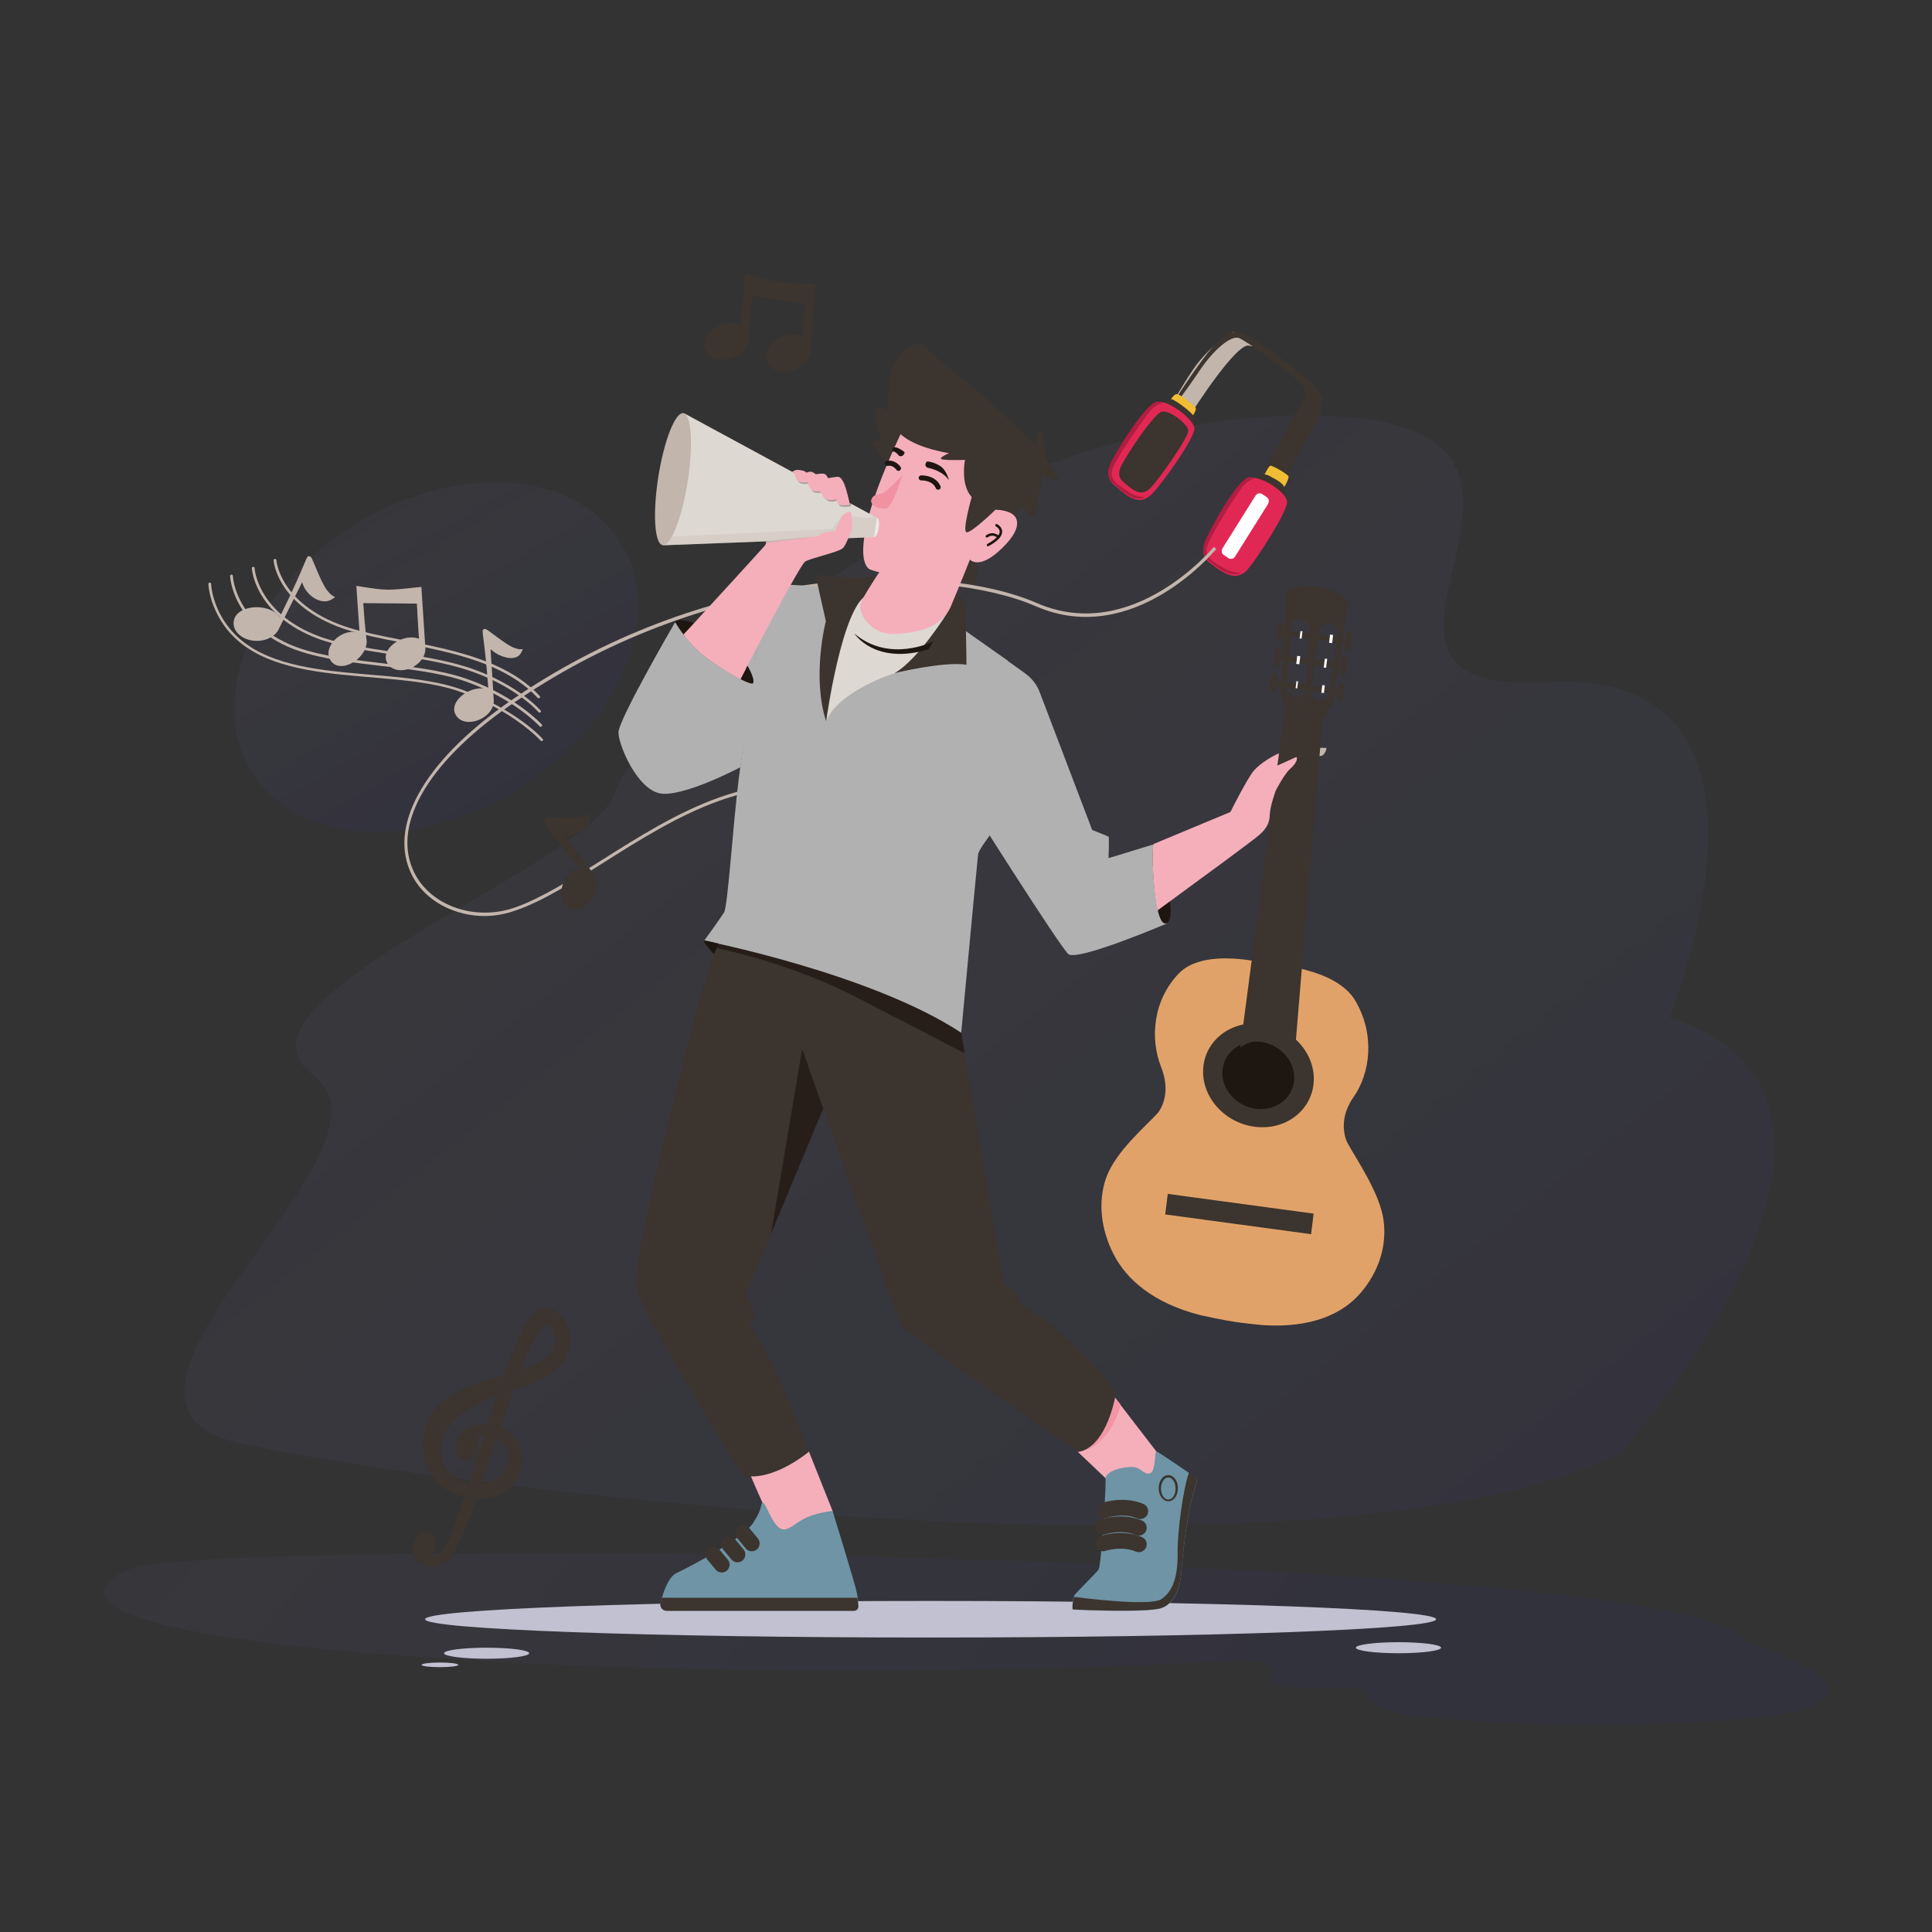 <svg width="400" height="400" viewBox="0 0 400 400" fill="none" xmlns="http://www.w3.org/2000/svg">
<rect x="0" y="0" width="400" height="400" fill="#333333" stroke="none"/>
<path opacity="0.18" d="M335.451 300.946C335.451 300.946 399.883 228.378 345.643 210.635C345.643 210.635 375.33 138.169 320.405 141.257C265.479 144.345 342.39 85.091 268.783 86.027C195.177 86.964 131.838 149.053 127.314 164.087C122.79 179.122 43.845 207.041 64.814 222.557C85.783 238.072 10.524 289.885 49.59 298.794C88.655 307.704 274.629 331.016 335.451 300.946Z" fill="url(#paint0_linear)"/>
<path opacity="0.18" d="M361.401 339.824C361.401 339.824 388.928 348.43 374.237 353.568C359.546 358.706 296.792 357.238 288.684 354.454C280.576 351.67 284.668 349.67 280.907 349.493C277.145 349.316 260.141 350.531 263.166 347.063C266.19 343.595 256.735 343.545 253.558 343.899C250.407 344.253 175.834 348.101 99.965 343.899C24.096 339.697 11.972 331.041 27.172 324.713C42.371 318.385 350.828 320.714 361.401 339.824Z" fill="url(#paint1_linear)"/>
<path opacity="0.18" d="M128.407 112.225C137.887 127.26 128.508 150.141 107.463 163.303C86.418 176.465 61.663 174.946 52.182 159.911C42.702 144.876 52.08 121.995 73.125 108.833C94.17 95.671 118.926 97.164 128.407 112.225Z" fill="url(#paint2_linear)"/>
<path d="M246.88 85.192C246.88 85.192 256.123 70.671 258.673 71.566C261.222 72.46 256.393 68.565 255.403 68.77C254.413 68.975 249.998 72.185 247.115 76.363C244.288 80.551 242.569 83.795 242.569 83.795L246.88 85.192Z" fill="#C2B5AC"/>
<path d="M262.163 96.627C262.163 96.627 268.674 84.856 269.469 83.525C270.264 82.194 270.989 80.659 268.564 78.631C266.139 76.603 257.881 70.408 256.443 69.962C254.948 69.505 251.562 71.977 248.329 76.779C245.096 81.581 243.959 82.851 243.959 82.851L242.995 83.896C242.995 83.896 242.813 83.416 245.036 80.099C247.273 76.72 250.793 71.713 252.616 70.308C254.439 68.903 255.773 68.052 258.444 69.548C261.116 71.044 274.176 80.007 273.855 82.829C273.549 85.59 273.156 86.48 271.392 89.623C269.627 92.765 265.781 99.378 265.781 99.378C265.781 99.378 262.315 97.229 262.163 96.627Z" fill="#3C342E"/>
<path d="M261.716 98.455C261.716 98.455 262.621 96.477 263.048 96.42C263.475 96.364 266.733 98.216 266.795 98.679C266.857 99.142 265.747 101.474 265.237 101.387C264.728 101.299 261.716 98.455 261.716 98.455Z" fill="#F1BD34"/>
<path d="M259.889 99.262C259.889 99.262 260.852 97.489 262.874 98.561C264.897 99.632 266.043 100.354 265.935 101.306C265.827 102.259 265.992 103.325 265.085 103.358C264.192 103.329 259.889 99.262 259.889 99.262Z" fill="#3C342E"/>
<path d="M242.256 82.978C242.256 82.978 243.073 81.356 243.841 81.619C244.608 81.881 247.499 84.142 247.592 84.484C247.686 84.827 247.029 86.281 246.63 86.213C246.158 86.197 242.256 82.978 242.256 82.978Z" fill="#F1BD34"/>
<path d="M240.735 83.751C240.735 83.751 241.596 82.409 242.56 82.645C243.525 82.882 246.967 85.573 247.079 86.113C247.19 86.653 247.168 87.754 246.547 87.838C245.911 87.985 240.735 83.751 240.735 83.751Z" fill="#3C342E"/>
<path d="M247.283 88.656C247.466 90.587 240.6 100.129 238.583 102.177C238.114 102.664 237.689 102.968 237.222 103.202C235.623 103.995 233.739 103.282 230.771 100.478C230.771 100.478 228.496 99.19 230.099 95.93C231.759 92.679 237.593 83.523 239.837 83.225C240.204 83.163 240.71 83.253 241.203 83.403C243.65 84.216 247.125 87.109 247.283 88.656Z" fill="#E12855"/>
<path d="M230.247 97.363C229.598 99.623 232.306 100.794 233.568 101.769C234.35 102.346 235.726 102.842 236.966 102.938C235.403 103.722 233.56 103.018 230.656 100.249C230.656 100.249 228.431 98.977 229.995 95.754C231.615 92.542 237.311 83.491 239.504 83.194C239.863 83.133 240.359 83.222 240.84 83.37C239.915 83.643 238.933 84.155 238.225 84.967C236.599 86.99 230.826 95.152 230.247 97.363Z" fill="#B41C41"/>
<path d="M246.003 89.147C246.133 90.559 239.71 99.531 238.25 100.978C237.939 101.302 237.585 101.556 237.246 101.748C236.061 102.297 234.714 101.805 232.619 99.792C232.619 99.792 230.966 98.867 232.122 96.482C233.265 94.157 238.983 85.439 240.616 85.223C240.912 85.212 241.263 85.211 241.642 85.342C243.438 85.912 245.927 87.996 246.003 89.147Z" fill="#3C342E"/>
<path d="M266.466 103.809C266.72 105.688 260.311 115.554 258.436 117.751C258.024 118.248 257.585 118.612 257.119 118.846C255.508 119.699 253.597 119.108 250.518 116.539C250.518 116.539 248.161 115.363 249.593 112.076C251.096 108.739 256.46 99.319 258.73 98.899C259.096 98.838 259.617 98.867 260.109 99.017C262.682 99.536 266.267 102.194 266.466 103.809Z" fill="#E12855"/>
<path d="M254.362 115.586L253.367 114.907C252.911 114.638 252.832 113.996 253.127 113.484L259.919 102.65C260.214 102.138 260.826 101.996 261.282 102.265L262.277 102.944C262.734 103.213 262.813 103.855 262.518 104.367L255.725 115.201C255.43 115.713 254.818 115.855 254.362 115.586Z" fill="white"/>
<path d="M249.835 113.419C249.296 115.7 252.036 116.751 253.438 117.627C254.29 118.154 255.681 118.59 256.951 118.566C255.373 119.41 253.499 118.826 250.479 116.286C250.479 116.286 248.168 115.123 249.569 111.87C251.04 108.566 256.29 99.242 258.514 98.826C258.874 98.765 259.384 98.793 259.866 98.942C258.981 99.284 257.983 99.857 257.329 100.679C255.756 102.713 250.375 111.138 249.835 113.419Z" fill="#B41C41"/>
<path d="M96.884 189.338C91.535 188.335 86.872 185.109 84.874 180.285C80.525 170.063 88.657 156.652 106.637 144.452C147.838 116.458 194.642 116.145 214.669 124.858C234.536 133.477 251.152 113.394 251.309 113.233L251.822 113.647C251.65 113.869 234.763 134.346 214.459 125.518C194.534 116.888 148.034 117.194 106.978 145.088C89.241 157.016 81.25 170.072 85.436 179.946C88.55 187.33 98.106 190.902 106.673 187.868C112.077 185.958 118.155 182.14 124.521 178.122C139.803 168.467 157.072 157.532 176.631 164.568C185.151 167.627 190.69 172.606 193.1 179.351C197.021 190.128 191.336 201.837 191.25 201.948L190.71 201.656C190.796 201.545 196.296 190.119 192.494 179.618C190.158 173.079 184.708 168.243 176.363 165.217C157.095 158.235 139.956 169.131 124.818 178.686C118.38 182.754 112.359 186.583 106.839 188.472C103.532 189.695 100.082 189.938 96.884 189.338Z" fill="#C2B5AC"/>
<path d="M192.669 339.035C250.471 339.035 297.329 337.339 297.329 335.246C297.329 333.154 250.471 331.457 192.669 331.457C134.866 331.457 88.008 333.154 88.008 335.246C88.008 337.339 134.866 339.035 192.669 339.035Z" fill="#C1C1D1"/>
<path d="M172.376 312.813L167.484 300.544L154.5 303.371C154.5 303.371 160.72 318.346 161.808 318.406C162.895 318.467 171.893 315.76 172.376 312.813Z" fill="#F4AFBB"/>
<path d="M170.443 229.516C170.443 229.516 154.318 267.887 154.439 268.188C154.499 268.488 156.673 272.097 156.311 272.398C156.009 272.638 155.164 274.262 155.164 274.262C155.164 274.262 159.995 280.276 167.423 300.604C167.423 300.604 159.995 306.859 153.835 305.476C153.835 305.476 132.637 271.616 131.671 266.323C130.704 261.091 145.32 202.031 148.702 195.415C152.084 188.8 164.102 198.422 164.102 198.422L170.443 229.516Z" fill="#3C342E"/>
<path opacity="0.7" d="M170.443 229.516L166.095 217.067L159.633 255.437L170.443 229.516Z" fill="#1E1610"/>
<path d="M172.375 312.813C172.375 312.813 177.086 328.029 177.448 329.954C177.629 330.976 177.69 331.878 177.75 332.54C177.75 333.081 177.327 333.502 176.844 333.502H138.011C137.166 333.502 136.562 332.72 136.743 331.938C137.226 329.894 138.313 326.526 140.065 325.684C142.601 324.481 153.653 318.767 155.948 315.279C158.243 311.791 157.277 311.069 158.001 311.189C158.726 311.31 160.296 317.324 162.712 316.602C165.128 315.88 165.49 313.715 172.375 312.813Z" fill="#6E94A5"/>
<path d="M153.957 317.504L155.648 319.549" stroke="#3C342E" stroke-width="3.251" stroke-miterlimit="10" stroke-linecap="round"/>
<path d="M150.996 319.79L152.687 321.835" stroke="#3C342E" stroke-width="3.251" stroke-miterlimit="10" stroke-linecap="round"/>
<path d="M147.676 321.835L149.427 323.94" stroke="#3C342E" stroke-width="3.251" stroke-miterlimit="10" stroke-linecap="round"/>
<path d="M138.011 333.502H176.784C177.327 333.502 177.75 333.081 177.69 332.54C177.69 332.059 177.629 331.457 177.508 330.796H137.045C136.924 331.217 136.804 331.578 136.743 331.938C136.562 332.72 137.166 333.502 138.011 333.502Z" fill="#3C342E"/>
<path d="M239.349 300.424L229.203 287.253L223.164 300.604L229.686 306.799C229.747 306.799 240.98 309.746 239.349 300.424Z" fill="#F4AFBB"/>
<path d="M223.223 300.604C223.223 300.604 229.322 300.424 232.04 290.861L229.262 287.253L223.223 300.604Z" fill="#F296A5"/>
<path d="M199.004 213.879L207.882 265.962L210.358 267.346L210.781 269.451C210.781 269.451 222.316 276.187 231.073 288.275C231.073 288.275 229.382 299.582 223.222 300.604C223.222 300.604 187.771 276.126 186.624 274.382C185.536 272.638 158.48 195.536 158.48 195.536C158.48 195.536 193.025 196.738 199.004 213.879Z" fill="#3C342E"/>
<path opacity="0.7" d="M199.73 218.089L199.005 213.819C193.812 198.843 166.756 196.077 160.052 195.596C156.247 193.371 150.872 191.266 148.759 195.355C148.638 195.596 148.517 195.897 148.336 196.257C151.416 196.919 164.219 199.866 176.358 206C186.444 211.173 195.503 215.864 199.73 218.089Z" fill="#1E1610"/>
<path d="M228.899 306.258C229.02 307.701 227.993 324.18 227.45 324.962C226.906 325.684 222.86 329.713 222.498 330.194C222.135 330.675 221.833 333.201 222.135 333.262C222.437 333.322 237.717 333.983 240.495 332.961C243.273 331.938 244.36 328.691 244.601 325.323C244.783 321.955 245.93 313.475 246.534 311.189C247.138 308.904 247.983 306.198 247.802 306.077C247.621 305.957 239.71 300.484 239.408 300.484C239.045 300.484 239.287 304.333 238.26 304.935C237.234 305.536 236.509 304.333 235.301 303.852C234.093 303.371 228.718 304.213 228.899 306.258Z" fill="#6E94A5"/>
<path d="M222.136 333.201C222.438 333.262 237.717 333.923 240.495 332.901C243.273 331.878 244.36 328.631 244.602 325.263C244.783 321.895 245.931 313.415 246.535 311.129C247.139 308.844 247.984 306.137 247.803 306.017C247.742 305.957 247.139 305.536 246.172 304.874C244.964 308.182 243.757 317.143 243.817 321.474C243.877 326.405 242.851 329.473 240.435 331.096C238.019 332.72 222.377 330.615 222.377 330.615C222.076 331.457 221.955 333.201 222.136 333.201Z" fill="#3C342E"/>
<path d="M241.884 305.897C242.729 305.897 243.393 306.919 243.393 308.182C243.393 309.445 242.729 310.468 241.884 310.468C241.038 310.468 240.374 309.445 240.374 308.182C240.374 306.919 241.038 305.897 241.884 305.897ZM241.884 305.416C240.736 305.416 239.891 306.619 239.891 308.122C239.891 309.626 240.797 310.829 241.884 310.829C243.031 310.829 243.877 309.626 243.877 308.122C243.877 306.619 243.031 305.416 241.884 305.416Z" fill="#3C342E"/>
<path d="M228.66 312.693C228.66 312.693 232.525 311.37 236.088 312.873" stroke="#3C342E" stroke-width="3.251" stroke-miterlimit="10" stroke-linecap="round"/>
<path d="M228.355 316.121C228.355 316.121 232.221 314.798 235.784 316.301" stroke="#3C342E" stroke-width="3.251" stroke-miterlimit="10" stroke-linecap="round"/>
<path d="M228.355 319.549C228.355 319.549 232.221 318.226 235.784 319.73" stroke="#3C342E" stroke-width="3.251" stroke-miterlimit="10" stroke-linecap="round"/>
<path d="M196.11 126.913C196.11 126.913 188.983 146.399 171.228 151.932C153.472 157.466 174.549 126.432 178.898 123.425C183.246 120.418 196.11 126.913 196.11 126.913Z" fill="#DED8D3"/>
<path d="M185.237 139.363C185.237 139.363 173.521 143.031 171.045 149.346L172.615 121.741C172.615 121.741 160.839 120.658 159.45 121.079C158.061 121.5 154.075 152.414 152.927 161.435C151.78 170.456 150.693 187.597 149.907 188.92C149.062 190.243 145.801 194.754 145.801 194.754C145.801 194.754 180.406 201.55 199.007 213.819C199.007 213.819 202.389 177.733 202.51 176.831C202.63 175.989 204.865 173.042 204.865 173.042L208.73 136.837L196.772 128.417C196.772 128.417 190.25 138.22 185.237 139.363Z" fill="#B1B1B1"/>
<path d="M185.296 119.035C184.028 119.155 176.478 120.237 168.809 118.914L170.983 128.597C170.983 128.597 168.023 140.024 171.043 149.346C171.043 149.346 174.304 125.53 179.559 123.184C184.813 120.839 196.106 126.913 196.106 126.913C196.106 126.913 190.188 136.476 185.235 139.363C185.235 139.363 195.2 136.897 200.092 137.619C200.092 137.619 200.032 124.989 199.549 124.267C199.065 123.485 192.603 118.493 185.296 119.035Z" fill="#3C342E"/>
<path d="M193.208 132.807C193.208 132.807 184.21 137.378 176.902 131.183C176.902 131.183 181.13 137.799 192.242 134.431L193.208 132.807Z" fill="#1E1610"/>
<path d="M145.8 194.754C145.498 195.115 147.854 197.58 147.854 197.58L148.759 195.355C148.759 195.415 145.921 194.573 145.8 194.754Z" fill="#1E1610"/>
<path d="M202.327 115.125C202.327 115.125 202.387 121.079 201.723 121.079C201.058 121.079 197.918 119.456 197.918 119.456C197.918 119.456 200.213 113.381 202.327 115.125Z" fill="#3C342E"/>
<path d="M187.893 88.121C187.893 88.121 182.941 83.912 181.975 84.092C181.008 84.272 181.31 88.001 182.518 91.369C182.518 91.369 181.008 91.008 180.767 91.549C180.525 92.151 183.786 96.06 183.786 96.06L187.893 88.121Z" fill="#3C342E"/>
<path d="M184.451 114.825C184.451 114.825 179.197 122.583 178.291 124.628C177.324 126.673 180.223 131.424 184.994 131.243C189.765 131.063 194.959 130.161 196.952 125.35C198.945 120.598 200.817 115.847 200.817 115.847C200.817 115.847 202.689 118.193 207.521 113.441C212.352 108.75 210.661 106.284 208.004 105.683C205.286 105.142 192.06 104.721 184.451 114.825Z" fill="#F4AFBB"/>
<path d="M188.013 86.678C188.013 86.678 181.974 98.526 179.74 107.307C177.505 116.027 179.558 117.531 179.981 117.832C180.464 118.132 196.529 123.906 203.353 108.871C210.238 93.835 194.294 86.257 188.013 86.678Z" fill="#F4AFBB"/>
<path d="M199.792 95.218C199.792 95.218 198.765 100.27 201.181 102.916C201.181 102.916 199.188 109.893 200.094 110.194C201 110.494 206.133 105.503 206.133 105.503C206.133 105.503 209.213 105.623 210.119 106.886L211.87 105.082C211.87 105.082 213.26 106.886 213.863 106.886C214.467 106.886 215.856 98.285 215.856 98.285C215.856 98.285 218.755 99.609 219.238 99.609C219.722 99.609 216.642 95.218 216.642 95.218C216.642 95.218 215.977 89.204 215.373 89.144C214.769 89.084 214.588 92.151 214.588 92.151L202.328 80.844C202.328 80.844 192.182 72.966 191.397 71.522C190.612 70.079 184.513 72.665 184.09 79.1C183.667 85.535 182.459 91.249 196.47 93.835C196.47 93.835 194.9 94.496 194.779 94.918C194.598 95.399 199.792 95.218 199.792 95.218Z" fill="#3C342E"/>
<path d="M206.314 108.75C206.314 108.75 209.273 110.254 204.562 112.84" stroke="#1E1610" stroke-width="0.523" stroke-miterlimit="10" stroke-linecap="round"/>
<path d="M206.736 111.216C206.736 111.216 205.709 110.073 204.32 111.036" stroke="#1E1610" stroke-width="0.523" stroke-miterlimit="10" stroke-linecap="round"/>
<path d="M186.868 98.346C186.868 98.346 184.815 104.961 183.547 105.262C182.278 105.563 179.802 104.661 180.467 103.277C180.889 102.315 181.856 102.435 182.762 102.074C183.607 101.714 186.868 98.346 186.868 98.346Z" fill="#F192A3"/>
<path d="M192.062 96.842C192.062 96.842 195.082 97.323 196.471 99.428C196.471 99.428 195.988 97.323 194.659 96.481C193.33 95.639 191.941 95.459 191.881 95.579C191.76 95.699 191.217 96.481 192.062 96.842Z" fill="#1E1610"/>
<path d="M186.142 94.376C186.142 94.376 185.297 93.234 184.753 93.534C184.753 93.534 184.512 92.452 185.478 92.632C186.142 92.752 187.35 93.534 187.29 93.715C187.23 93.835 186.988 94.737 186.142 94.376Z" fill="#1E1610"/>
<path d="M190.73 98.947C190.73 98.947 193.388 98.827 194.233 100.872" stroke="#1E1610" stroke-width="1.046" stroke-miterlimit="10" stroke-linecap="round"/>
<path d="M186.021 96.962C186.021 96.962 185.116 95.639 183.727 95.94" stroke="#1E1610" stroke-width="1.046" stroke-miterlimit="10" stroke-linecap="round"/>
<path d="M208.732 136.897L212.174 139.363C213.624 140.385 214.711 141.768 215.315 143.452L226.125 171.84C226.125 171.84 229.326 173.103 229.507 173.223C229.688 173.343 229.507 177.673 229.507 177.673L238.928 174.787L241.585 191.205C241.585 191.205 222.984 199.144 221.173 197.52C219.361 195.896 200.035 165.344 200.035 165.344L208.732 136.897Z" fill="#B1B1B1"/>
<path d="M238.869 174.726C239.413 174.666 244.305 189.942 241.527 191.145C238.748 192.348 238.326 174.787 238.869 174.726Z" fill="#1E1610"/>
<path d="M270.273 154.879C270.273 154.879 274.501 154.759 274.622 154.879C274.742 155 274.199 156.323 273.716 156.443C273.232 156.563 271.481 156.864 271.179 156.984C270.877 157.105 269.367 157.826 269.367 157.826C269.367 157.826 271.421 158.007 271.481 158.308C271.541 158.608 269.428 163.179 269.126 163.179C268.824 163.179 268.28 162.758 268.28 162.758C268.28 162.758 267.193 165.164 266.891 165.104C266.589 165.043 265.925 164.141 265.985 163.901C266.046 163.66 264.234 164.021 263.69 165.104C263.147 166.306 264.838 155.782 270.273 154.879Z" fill="#C2B5AC"/>
<path d="M264.898 131.359L278.73 133.205L278.857 132.191L265.025 130.345L264.898 131.359Z" fill="#3C342E"/>
<path d="M264.893 131.356L278.711 133.187L278.787 132.581L264.969 130.749L264.893 131.356Z" fill="#3C342E"/>
<path d="M264.477 136.574L278.023 138.384L278.15 137.37L264.603 135.56L264.477 136.574Z" fill="#3C342E"/>
<path d="M264.497 136.578L278.035 138.38L278.132 137.604L264.594 135.802L264.497 136.578Z" fill="#3C342E"/>
<path d="M263.762 141.954L277.309 143.764L277.435 142.75L263.889 140.94L263.762 141.954Z" fill="#3C342E"/>
<path d="M263.763 142.001L277.297 143.798L277.377 143.158L263.843 141.361L263.763 142.001Z" fill="#3C342E"/>
<path d="M229.019 243.849C230.92 238.439 237.306 233.097 239.703 230.433C239.703 230.433 242.791 226.961 240.413 220.973C238.036 214.985 238.735 207.055 244.088 201.517C249.473 195.966 262.519 199.575 262.519 199.575L263.205 199.668C263.205 199.668 276.592 200.253 280.647 207.252C284.717 214.284 283.73 222.166 280.193 227.215C276.657 232.265 278.942 236.566 278.942 236.566C280.692 239.857 285.768 247.018 286.481 252.851C287.153 258.309 285.247 263.526 281.768 267.615C278.011 272.043 271.528 274.957 261.681 274.366C261.136 274.337 256.401 273.853 255.066 273.574C253.74 273.409 249.02 272.412 248.512 272.29C238.828 269.8 233.195 264.961 230.464 259.498C227.991 254.563 227.236 248.902 229.019 243.849Z" fill="#E1A269"/>
<path d="M249.144 220.831C248.52 226.674 253.125 232.232 259.423 233.23C265.721 234.228 271.332 230.269 271.956 224.427C272.58 218.584 267.975 213.026 261.677 212.028C255.345 211.043 249.768 214.989 249.144 220.831Z" fill="#3C342E"/>
<path d="M253.11 221.456C252.705 225.255 255.7 228.871 259.792 229.524C263.884 230.178 267.508 227.596 267.913 223.797C268.318 219.997 265.323 216.381 261.231 215.728C257.153 215.109 253.515 217.657 253.11 221.456Z" fill="#1E1610"/>
<path d="M279.211 124.419C275.624 121.281 270.614 120.475 266.502 122.378L266.403 122.415L265.176 144.043C265.729 144.733 266.233 147.589 266.233 147.589L274.171 148.852C274.171 148.852 275.243 146.222 275.915 145.734L279.211 124.419ZM271.361 142.921L273.194 130.515C273.35 129.519 274.317 128.92 275.382 129.104C276.461 129.322 277.192 130.257 277.036 131.253L275.204 143.659C275.048 144.655 274.081 145.254 273.016 145.07C271.97 144.84 271.224 143.871 271.361 142.921ZM269.274 128.127C270.358 128.265 271.154 129.175 271.111 130.168L270.329 142.725C270.253 143.73 269.361 144.418 268.291 144.313C267.208 144.175 266.411 143.265 266.454 142.272L267.236 129.716C267.312 128.711 268.223 127.977 269.274 128.127Z" fill="#3C342E"/>
<path d="M262.338 215.612C260.23 215.277 258.249 215.791 256.776 216.892L265.892 147.585L273.83 148.836L267.97 219.329C266.803 217.432 264.762 215.982 262.338 215.612Z" fill="#3C342E"/>
<path d="M241.247 251.436L271.449 255.52L271.974 251.268L241.772 247.184L241.247 251.436Z" fill="#3C342E"/>
<path d="M277.321 145.184L277.368 145.205C277.7 145.275 277.986 145.05 278.038 144.718L278.302 142.162C278.354 141.83 278.116 141.53 277.783 141.461L277.736 141.439C277.404 141.37 277.118 141.594 277.066 141.926L276.802 144.483C276.75 144.814 276.989 145.114 277.321 145.184Z" fill="#3C342E"/>
<path d="M278.058 139.717L278.105 139.739C278.437 139.808 278.723 139.584 278.775 139.252L279.025 136.662C279.077 136.331 278.838 136.031 278.506 135.961L278.459 135.94C278.127 135.87 277.841 136.095 277.789 136.426L277.525 138.983C277.501 139.382 277.74 139.682 278.058 139.717Z" fill="#3C342E"/>
<path d="M278.955 134.573L279.001 134.594C279.334 134.664 279.62 134.439 279.671 134.108L279.936 131.551C279.973 131.186 279.735 130.886 279.402 130.816L279.356 130.795C279.037 130.759 278.719 130.996 278.7 131.315L278.435 133.872C278.398 134.237 278.636 134.537 278.955 134.573Z" fill="#3C342E"/>
<path d="M264.73 132.743L264.777 132.764C265.109 132.833 265.395 132.609 265.432 132.244L265.697 129.687C265.749 129.356 265.51 129.056 265.178 128.986L265.131 128.965C264.799 128.895 264.513 129.12 264.461 129.451L264.197 132.008C264.159 132.373 264.397 132.673 264.73 132.743Z" fill="#3C342E"/>
<path d="M264.199 137.934L264.245 137.956C264.578 138.025 264.863 137.8 264.915 137.469L265.18 134.913C265.231 134.581 264.993 134.281 264.66 134.211L264.6 134.156C264.267 134.087 263.982 134.312 263.93 134.643L263.665 137.199C263.628 137.565 263.866 137.865 264.199 137.934Z" fill="#3C342E"/>
<path d="M263.508 143.228L263.555 143.249C263.887 143.319 264.173 143.094 264.225 142.763L264.489 140.206C264.541 139.875 264.303 139.575 263.937 139.517L263.877 139.462C263.544 139.393 263.258 139.618 263.207 139.949L262.942 142.506C262.937 142.858 263.176 143.158 263.508 143.228Z" fill="#3C342E"/>
<path d="M275.17 133.073L275.801 133.159L276.009 131.467L275.378 131.382L275.17 133.073Z" fill="white"/>
<path d="M269.066 132.177L269.477 132.232L269.666 130.713L269.255 130.658L269.066 132.177Z" fill="white"/>
<path d="M274.065 138.201L274.551 138.267L274.78 136.429L274.294 136.364L274.065 138.201Z" fill="white"/>
<path d="M268.373 137.446L269.004 137.532L269.207 135.875L268.577 135.79L268.373 137.446Z" fill="white"/>
<path d="M273.577 143.424L274.098 143.494L274.293 141.907L273.773 141.836L273.577 143.424Z" fill="white"/>
<path d="M268.241 142.477L268.578 142.522L268.758 141.072L268.421 141.027L268.241 142.477Z" fill="white"/>
<path d="M264.724 156.634L264.804 155.961C263.777 156.382 261.031 157.887 259.581 159.57C258.132 161.315 254.75 168.111 254.75 168.111L238.867 174.726C238.444 174.787 238.565 183.808 239.652 188.499C240.377 187.958 241.222 187.356 242.188 186.635C248.59 181.943 259.521 173.945 260.729 172.862C262.48 171.298 262.843 170.156 262.903 168.532C262.963 166.908 264.111 163.72 264.111 163.72C264.111 163.72 265.56 160.894 266.829 159.45C269.147 157.419 268.397 156.72 268.397 156.72C268.397 156.72 263.498 158.959 264.464 158.478L264.724 156.634Z" fill="#F4AFBB"/>
<path d="M153.291 158.849C153.291 158.849 141.333 165.164 136.623 164.262C131.912 163.359 128.047 154.278 128.047 151.632C128.047 148.985 139.763 128.838 139.763 128.838L156.794 133.649L153.291 158.849Z" fill="#B1B1B1"/>
<path d="M139.766 128.778C139.766 128.778 142.302 133.348 146.59 136.416C150.878 139.483 154.381 141.347 155.649 141.528C156.978 141.708 154.562 135.634 149.428 132.085C144.416 128.597 140.37 127.815 139.766 128.778Z" fill="#1E1610"/>
<path d="M141.878 131.003C141.757 131.123 141.636 131.243 141.516 131.364C142.663 132.927 144.414 134.852 146.589 136.416C149.246 138.34 151.601 139.784 153.292 140.626C153.292 140.626 153.775 139.724 154.5 138.34C146.589 135.874 142.905 132.206 141.878 131.003Z" fill="#C2B5AC"/>
<path d="M158.707 112.011L160.391 106.366L171.086 106.2L170.731 110.35L173.79 111.465L158.707 112.011Z" fill="#8C7D73"/>
<path d="M181.917 109.291C181.736 110.434 181.313 111.276 180.89 111.216C180.528 111.156 180.347 110.194 180.528 109.111C180.709 107.968 181.132 107.126 181.555 107.187C181.917 107.247 182.098 108.149 181.917 109.291Z" fill="white"/>
<path d="M181.553 107.187L141.694 85.595L137.285 112.9L180.949 111.216L181.553 107.187Z" fill="#DED8D3"/>
<path opacity="0.3" d="M181.553 107.187L180.466 106.585C180.466 106.585 182.761 107.968 176.118 106.826C175.997 106.826 174.306 106.886 174.306 106.886L172.192 109.532L137.587 111.156L137.285 112.9L180.949 111.216C181.312 111.216 181.734 110.374 181.915 109.292C182.097 108.149 181.915 107.247 181.553 107.187Z" fill="#C2B5AC"/>
<path opacity="0.3" d="M165.21 97.596C165.576 97.57 166.907 97.683 167.21 98.167C167.21 98.167 167.828 97.895 168.222 97.986C168.676 98.062 169.154 98.504 169.154 98.504C169.154 98.504 170.754 98.182 171.146 98.52C171.538 98.859 171.709 99.313 171.709 99.313C171.709 99.313 173.426 98.962 173.879 99.039C174.332 99.116 174.691 99.834 175.047 100.799C175.39 101.707 176.313 104.516 176.179 104.734C176.045 104.951 174.14 105.038 173.88 104.729C173.619 104.421 173.319 103.689 173.319 103.689C173.319 103.689 171.997 104.13 171.241 103.57C170.485 103.009 169.997 102.013 169.997 102.013C169.997 102.013 169.161 102.152 168.548 101.928C167.936 101.704 167.439 100.153 167.439 100.153C167.439 100.153 166.177 100.333 165.595 99.978C165.027 99.681 164.676 98.219 164.676 98.219C164.676 98.219 164.784 97.636 165.21 97.596Z" fill="#1E1610"/>
<path d="M176.06 105.984C175.758 105.924 174.55 106.224 174.128 107.187C173.705 108.149 172.859 110.013 172.859 110.013C172.859 110.013 170.987 109.773 169.296 111.036L158.667 112.058C158.667 112.058 158.728 112.419 158.305 113.02C158.003 113.381 149.548 122.643 143.69 129.018C142.905 129.86 142.18 130.642 141.516 131.364C142.663 132.927 144.414 134.852 146.589 136.416C149.246 138.34 151.601 139.784 153.292 140.626C153.292 140.626 153.836 139.543 154.742 137.799C158.003 131.544 165.733 116.93 166.699 116.268C167.968 115.486 173.947 114.283 174.611 113.381C175.275 112.539 176.241 110.013 176.302 109.712C176.483 109.412 176.423 106.044 176.06 105.984Z" fill="#F4AFBB"/>
<path d="M169.295 111.036L158.605 112.419L158.666 112.058L169.295 111.036Z" fill="#C2B5AC"/>
<path d="M142.384 99.681C143.574 92.133 143.177 85.802 141.496 85.54C139.816 85.277 137.489 91.182 136.299 98.729C135.109 106.276 135.507 112.608 137.187 112.87C138.868 113.133 141.195 107.228 142.384 99.681Z" fill="#C2B5AC"/>
<path d="M163.994 97.703C163.994 97.703 164.583 97.314 164.95 97.288C165.316 97.261 166.648 97.374 166.95 97.859C166.95 97.859 167.568 97.586 167.963 97.677C168.416 97.754 168.895 98.195 168.895 98.195C168.895 98.195 170.494 97.873 170.886 98.212C171.278 98.551 171.449 99.004 171.449 99.004C171.449 99.004 173.166 98.654 173.619 98.73C174.072 98.807 174.563 99.555 174.905 100.463C175.247 101.37 175.994 104.221 175.919 104.425C175.844 104.629 173.88 104.729 173.62 104.421C173.359 104.112 173.059 103.38 173.059 103.38C173.059 103.38 171.737 103.822 170.981 103.261C170.225 102.7 169.737 101.704 169.737 101.704C169.737 101.704 168.901 101.843 168.289 101.619C167.676 101.395 167.179 99.845 167.179 99.845C167.179 99.845 165.918 100.024 165.336 99.669C164.767 99.373 164.416 97.911 164.416 97.911L163.994 97.703Z" fill="#F4AFBB"/>
<path d="M100.751 343.426C105.621 343.426 109.568 342.914 109.568 342.283C109.568 341.652 105.621 341.14 100.751 341.14C95.881 341.14 91.934 341.652 91.934 342.283C91.934 342.914 95.881 343.426 100.751 343.426Z" fill="#C1C1D1"/>
<path d="M289.536 342.283C294.406 342.283 298.353 341.771 298.353 341.14C298.353 340.509 294.406 339.998 289.536 339.998C284.666 339.998 280.719 340.509 280.719 341.14C280.719 341.771 284.666 342.283 289.536 342.283Z" fill="#C1C1D1"/>
<path d="M91.086 345.17C93.187 345.17 94.891 344.954 94.891 344.689C94.891 344.423 93.187 344.207 91.086 344.207C88.985 344.207 87.281 344.423 87.281 344.689C87.281 344.954 88.985 345.17 91.086 345.17Z" fill="#C1C1D1"/>
<path d="M120.495 169.142C119.34 169.495 116.578 169.344 114.946 169.218C113.214 169.117 113.013 169.092 112.812 169.42C112.335 170.024 112.385 170.024 119.893 179.752C116.277 180.558 114.796 186.455 117.909 187.967C121.198 189.58 125.09 184.112 122.855 180.886C122.654 180.584 119.39 176.35 116.779 172.922C119.39 173.376 122.378 171.486 122.077 169.193L121.977 168.412C121.223 168.865 121.625 168.79 120.495 169.142Z" fill="#3C342E"/>
<path d="M167.811 72.808C167.865 72.27 168.296 66.212 168.809 58.781C160.96 58.539 161.203 58.647 154.218 56.547C153.948 60.37 153.678 64.193 153.49 67.289C149.93 65.35 144.671 69.093 146.1 72.458C147.637 76.093 154.622 74.424 155.081 70.277C155.135 69.9 155.324 66.535 155.701 61.231L166.678 62.847C166.57 64.489 166.435 66.616 166.22 69.766C162.686 67.854 157.4 71.597 158.83 74.989C159.612 76.847 162.228 77.547 164.655 76.524C166.408 75.77 167.649 74.316 167.811 72.808Z" fill="#3C342E"/>
<path d="M110.604 271.885C114.513 268.641 117.725 273.468 118.074 276.557C118.381 279.18 117.061 281.323 116.773 281.79C116.735 281.852 116.715 281.885 116.719 281.885C115.287 283.931 111.649 286.171 108.049 287.175C107.469 287.329 106.927 287.484 106.386 287.638L106.385 287.638C106.888 286.21 107.391 284.858 107.856 283.623C108.552 283.391 109.249 283.121 109.945 282.85C111.726 282.117 113.739 281.036 114.513 279.221C115.248 277.483 114.861 275.784 113.971 274.78C112.5 273.12 110.333 277.213 107.856 283.623C106.694 284.009 105.533 284.356 104.372 284.704C106.617 278.41 108.823 273.352 110.604 271.885Z" fill="#3C342E"/>
<path d="M104.054 285.639C104.161 285.337 104.268 285.038 104.372 284.742C105.534 284.395 106.695 284.047 107.817 283.661C107.622 284.196 107.42 284.745 107.214 285.305L107.214 285.305L107.214 285.306C106.93 286.078 106.638 286.871 106.346 287.677C105.203 287.998 104.158 288.384 103.182 288.746L102.94 288.835C103.3 287.758 103.683 286.681 104.054 285.639Z" fill="#3C342E"/>
<path fill-rule="evenodd" clip-rule="evenodd" d="M100.928 294.936C101.586 292.851 102.244 290.804 102.94 288.835C103.985 288.449 105.108 288.063 106.346 287.677C106.201 288.098 106.054 288.525 105.905 288.957L105.904 288.96C105.185 291.043 104.426 293.239 103.694 295.461C111.097 298.548 108.954 310.534 99.032 310.226H98.682C96.438 316.558 94.309 321.655 92.606 323.122C89.941 325.444 85.492 324.315 85.508 320.723C85.507 320.424 85.537 320.114 85.601 319.802C85.988 318.064 87.265 316.906 88.504 317.176C89.742 317.446 90.439 319.068 90.052 320.767C89.895 321.47 89.593 322.078 89.207 322.535C90.762 322.318 91.907 320.626 92.137 320.285C92.165 320.244 92.18 320.222 92.18 320.226C93.07 318.991 94.463 315.052 96.166 309.878C96.503 309.958 96.846 310.025 97.194 310.078C96.847 310.025 96.503 309.958 96.167 309.878C96.206 309.752 96.245 309.624 96.285 309.496C96.246 309.611 96.207 309.726 96.168 309.84C94.465 309.492 92.839 308.797 91.484 307.793C89.626 306.403 88.465 304.357 87.962 302.195C86.995 298.063 87.807 293.623 91.097 290.611C93.613 288.333 96.981 287.02 100.27 285.939C101.625 285.514 103.019 285.09 104.373 284.704C104.269 284.999 104.162 285.298 104.055 285.601C103.684 286.642 103.301 287.719 102.941 288.796C91.136 293.353 91.097 299.222 91.252 300.534C91.755 304.511 94.271 306.558 97.058 307.06C96.951 307.392 96.849 307.721 96.748 308.044L96.685 308.248L96.757 308.025C96.856 307.72 96.957 307.411 97.057 307.098L97.069 307.101C98.072 303.983 99.152 300.598 100.231 297.175C100.464 296.403 100.696 295.669 100.928 294.936ZM102.669 297.754C102.651 297.754 102.67 297.764 102.708 297.783C102.743 297.801 102.793 297.826 102.845 297.858C102.739 297.789 102.669 297.754 102.669 297.754ZM102.863 297.87C102.654 298.496 102.445 299.123 102.236 299.75L102.236 299.751C101.4 302.259 100.564 304.767 99.728 307.176C99.488 307.207 99.248 307.23 99.008 307.243C99.245 307.231 99.485 307.21 99.727 307.18L99.729 307.176C101.587 306.944 103.328 306.056 104.335 304.666C106.347 301.963 104.76 299.646 104.954 300.071C104.489 299.067 103.483 298.256 103.599 298.372C103.416 298.226 103.128 298.01 102.868 297.856L102.863 297.87Z" fill="#3C342E"/>
<path d="M98.993 299.685C99.195 298.778 99.102 297.903 98.791 297.24C99.23 297.164 99.709 297.127 100.231 297.137C100.463 296.403 100.695 295.669 100.927 294.897C99.263 294.858 96.786 295.129 95.276 297.059L95.281 297.084C94.946 297.523 94.684 298.082 94.542 298.72C94.194 300.419 94.852 302.04 96.09 302.311C97.329 302.581 98.606 301.422 98.993 299.685Z" fill="#3C342E"/>
<path d="M111.95 153.348C111.901 153.275 106.143 147.026 95.167 143.178C79.492 137.689 52.619 143.717 44.646 126.465C43.218 123.401 43.145 121 43.145 120.902C43.145 120.534 43.686 120.534 43.711 120.902C43.711 120.926 43.784 123.303 45.162 126.293C52.988 143.154 79.59 137.149 95.364 142.688C103.239 145.457 109.735 150.089 112.369 153.005C112.615 153.25 112.196 153.618 111.95 153.348Z" fill="#C2B5AC"/>
<path d="M111.726 150.383C111.505 150.138 106.288 144.575 96.493 141.12C85.838 137.346 69.424 138.277 59.556 133.866C53.601 131.219 50.672 127.396 49.27 124.651C47.744 121.686 47.645 119.358 47.645 119.26C47.621 118.892 48.187 118.868 48.211 119.235C48.211 119.26 48.31 121.563 49.786 124.406C51.14 127.053 53.994 130.753 59.827 133.351C69.572 137.689 85.961 136.782 96.715 140.58C106.632 144.085 111.948 149.746 112.169 149.991C112.268 150.113 112.268 150.285 112.144 150.383C112.021 150.506 111.849 150.506 111.726 150.383Z" fill="#C2B5AC"/>
<path d="M111.505 147.442C109.192 144.918 104.369 141.389 97.847 139.086C87.536 135.385 73.534 135.483 64.749 131.807C58.474 129.185 55.398 125.484 53.896 122.838C52.272 119.97 52.149 117.716 52.149 117.642C52.125 117.275 52.691 117.25 52.715 117.618C52.715 117.642 52.838 119.848 54.413 122.617C55.865 125.166 58.867 128.768 64.97 131.317C69.424 133.179 75.183 134.037 81.261 134.968C87.02 135.851 92.975 136.757 98.044 138.571C104.664 140.924 109.561 144.501 111.924 147.099C112.17 147.344 111.776 147.712 111.505 147.442Z" fill="#C2B5AC"/>
<path d="M111.309 144.477C101.342 133.67 81.163 134.086 69.917 129.724C63.347 127.175 60.098 123.597 58.523 121.049C56.801 118.255 56.653 116.098 56.653 116C56.629 115.633 57.194 115.608 57.219 115.976C57.219 116.025 57.391 118.132 59.04 120.804C60.566 123.279 63.74 126.759 70.139 129.234C81.36 133.572 101.638 133.13 111.752 144.109C111.85 144.232 111.85 144.403 111.727 144.501C111.58 144.599 111.407 144.599 111.309 144.477Z" fill="#C2B5AC"/>
<path d="M67.997 122.544C67.062 121.588 65.905 118.794 65.216 117.128C64.281 114.873 64.38 115.339 64.035 115.167C63.297 115.02 63.912 115.559 57.932 127.739C55.447 124.504 48.335 125.288 48.359 129.038C48.359 130.974 50.427 132.714 53.207 132.689C55.127 132.689 56.849 131.807 57.612 130.459C57.809 130.092 60.418 124.823 62.559 120.534C63.297 123.377 66.644 125.435 68.735 124.063L69.375 123.646L68.735 123.254C68.489 123.107 68.022 122.593 67.997 122.544Z" fill="#C2B5AC"/>
<path d="M106.634 134.184C105.502 133.866 103.336 132.224 102.057 131.268C100.703 130.239 100.555 130.141 100.211 130.263C99.497 130.508 100.235 130.827 101.121 142.786C97.725 141.487 92.656 145.163 94.379 148.055C96.2 151.118 102.327 148.79 102.229 144.992C102.229 144.624 101.835 138.571 101.564 134.405C103.459 136.169 106.904 137.125 107.913 135.115L108.258 134.429C107.347 134.356 107.741 134.527 106.634 134.184Z" fill="#C2B5AC"/>
<path d="M88.077 134.282C88.052 133.768 87.683 128.278 87.24 121.514C80.104 122.274 80.35 122.348 73.779 121.294C74.001 124.774 74.247 128.254 74.444 131.072C70.999 129.748 66.692 133.792 68.39 136.659C70.236 139.747 75.994 136.512 75.92 132.714C75.92 132.714 75.527 129.699 75.207 124.872L86.305 124.97C86.404 126.465 86.527 129.381 86.748 132.248C83.303 130.949 78.504 134.478 80.227 137.346C81.162 138.938 83.623 139.233 85.665 138.007C87.167 137.149 88.102 135.679 88.077 134.282Z" fill="#C2B5AC"/>
<defs>
<linearGradient id="paint0_linear" x1="83.506" y1="83.782" x2="344.333" y2="414.101" gradientUnits="userSpaceOnUse">
<stop stop-color="#7D7CBB" stop-opacity="0.3"/>
<stop offset="0.155" stop-color="#6D6AA6" stop-opacity="0.408"/>
<stop offset="0.546" stop-color="#494683" stop-opacity="0.682"/>
<stop offset="0.84" stop-color="#343171" stop-opacity="0.888"/>
<stop offset="1" stop-color="#2C2A6B"/>
</linearGradient>
<linearGradient id="paint1_linear" x1="64.275" y1="223.513" x2="250.726" y2="384.406" gradientUnits="userSpaceOnUse">
<stop stop-color="#7D7CBB" stop-opacity="0.3"/>
<stop offset="0.109" stop-color="#706DA9" stop-opacity="0.376"/>
<stop offset="0.391" stop-color="#524E8A" stop-opacity="0.574"/>
<stop offset="0.643" stop-color="#3D3A78" stop-opacity="0.75"/>
<stop offset="0.855" stop-color="#302E6E" stop-opacity="0.898"/>
<stop offset="1" stop-color="#2C2A6B"/>
</linearGradient>
<linearGradient id="paint2_linear" x1="67.601" y1="97.256" x2="109.401" y2="169.339" gradientUnits="userSpaceOnUse">
<stop stop-color="#7D7CBB" stop-opacity="0.3"/>
<stop offset="0.155" stop-color="#6D6AA6" stop-opacity="0.408"/>
<stop offset="0.546" stop-color="#494683" stop-opacity="0.682"/>
<stop offset="0.84" stop-color="#343171" stop-opacity="0.888"/>
<stop offset="1" stop-color="#2C2A6B"/>
</linearGradient>
</defs>
</svg>
